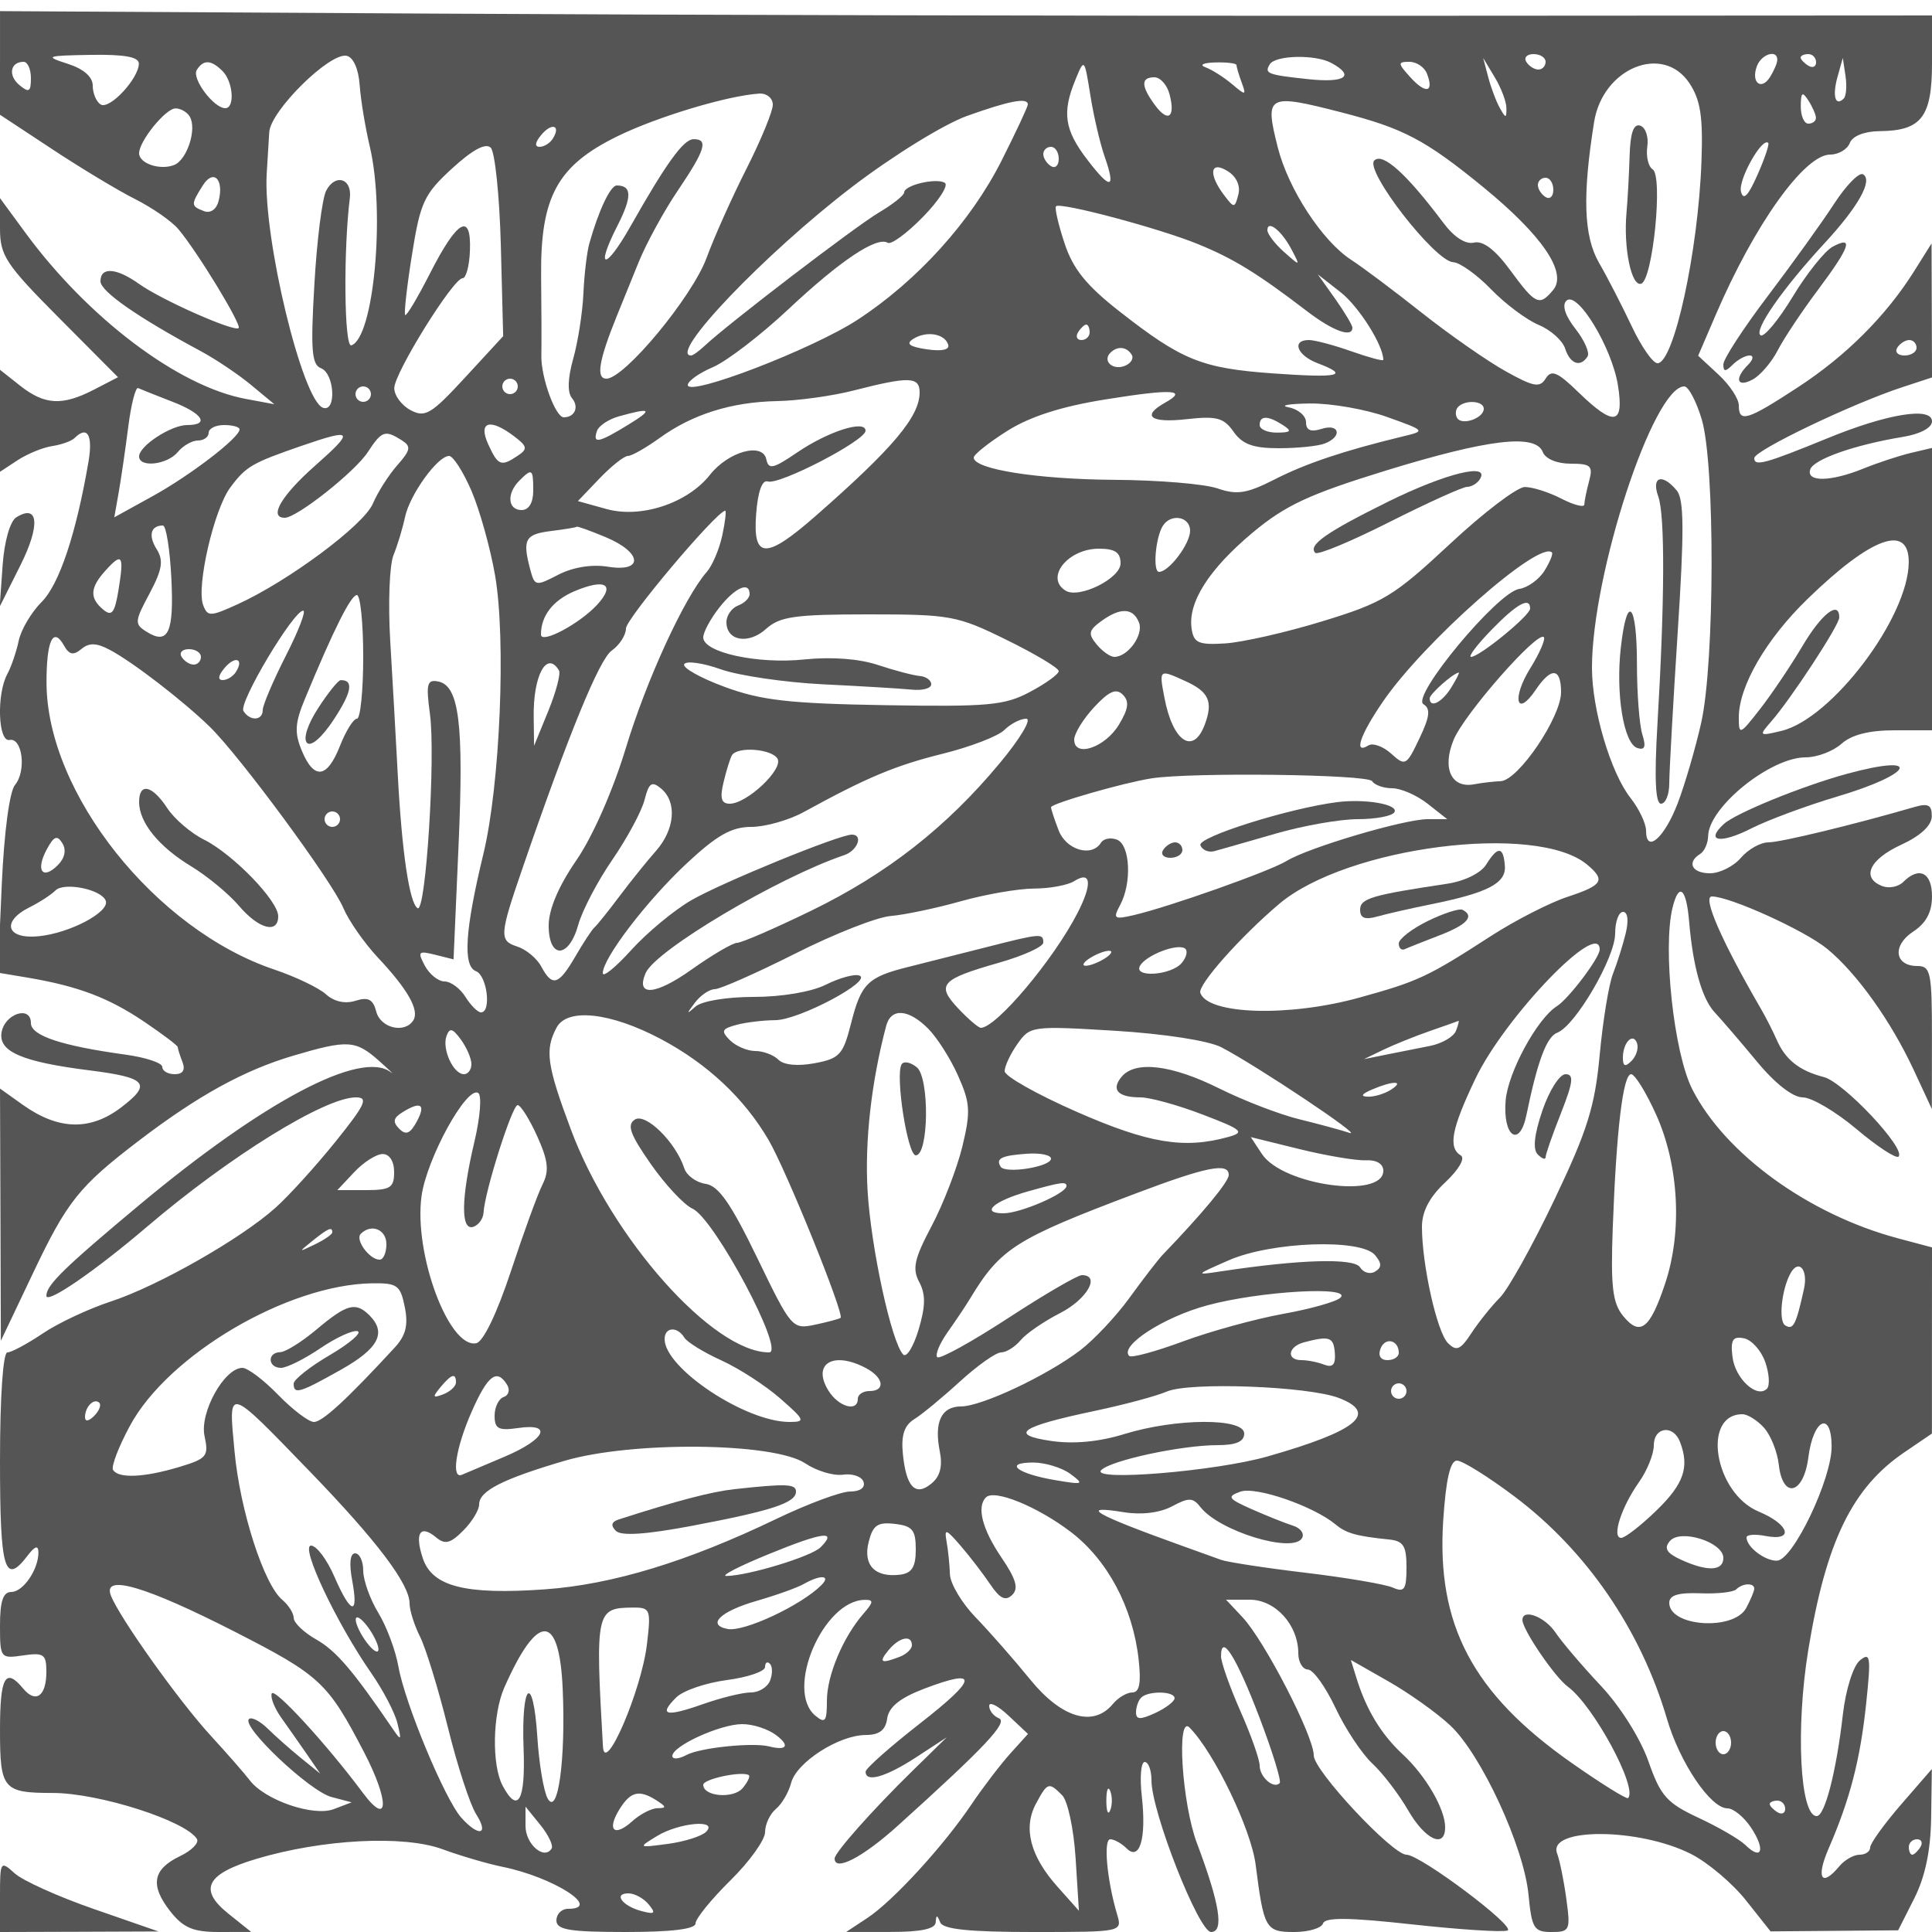 <svg xmlns="http://www.w3.org/2000/svg" version="1.0" width="250" height="250" viewBox="0 0 250 250" preserveAspectRatio="xMidYMid meet">
<g transform="translate(0,250) scale(0.01,-0.01)" fill="#555555" stroke="none">
<path d="M0 24186 l0 -671 675 -445 c371 -245 855 -537 1075 -647 220 -111 471 -285 557 -387 244 -288 823 -1239 781 -1281 -55 -54 -997 363 -1287 570 -296 211 -501 225 -501 35 0 -130 482 -466 1300 -905 193 -104 485 -300 650 -437 l300 -249 -374 70 c-868 162 -2039 1046 -2851 2154 l-325 443 0 -391 c0 -353 73 -464 763 -1158 l764 -768 -309 -160 c-410 -212 -638 -201 -955 48 l-263 208 0 -660 0 -660 228 150 c126 82 327 165 448 183 120 18 250 65 288 103 167 166 240 41 181 -306 -161 -936 -378 -1585 -605 -1813 -134 -134 -268 -360 -298 -503 -30 -142 -96 -337 -148 -433 -140 -258 -119 -881 29 -851 167 34 221 -402 71 -582 -71 -86 -141 -614 -171 -1287 l-50 -1142 388 -65 c649 -110 1043 -259 1502 -568 240 -162 437 -311 437 -330 0 -19 27 -106 61 -193 40 -104 5 -158 -100 -158 -89 0 -161 42 -161 94 0 52 -214 123 -475 159 -830 114 -1225 246 -1225 408 0 236 -345 120 -381 -127 -35 -244 273 -375 1136 -484 746 -94 815 -173 414 -479 -401 -306 -813 -295 -1273 32 l-296 211 6 -1632 5 -1632 404 850 c453 956 604 1146 1385 1742 762 581 1356 908 1993 1097 707 209 808 203 1109 -64 139 -124 209 -191 155 -150 -381 294 -1640 -371 -3255 -1718 -968 -808 -1202 -1036 -1202 -1174 0 -113 625 315 1306 896 1064 907 2298 1671 2699 1671 166 0 124 -91 -265 -575 -255 -316 -604 -701 -777 -855 -449 -402 -1526 -1015 -2134 -1213 -286 -94 -682 -280 -879 -414 -198 -133 -402 -243 -454 -243 -57 0 -96 -577 -96 -1400 0 -1424 59 -1623 361 -1225 89 117 134 132 136 43 5 -221 -196 -518 -351 -518 -106 0 -146 -119 -146 -433 0 -424 6 -431 300 -388 267 39 300 15 300 -212 0 -315 -137 -414 -301 -216 -230 277 -299 151 -299 -540 0 -764 39 -811 683 -812 597 0 1719 -359 1865 -595 31 -50 -68 -151 -220 -223 -353 -170 -389 -376 -125 -713 169 -214 295 -268 629 -268 l418 1 -292 234 c-395 315 -292 517 362 712 851 254 1902 309 2403 125 235 -86 584 -189 777 -228 661 -134 1302 -544 850 -544 -82 0 -150 -67 -150 -150 0 -122 167 -150 900 -150 593 0 900 38 900 111 0 61 203 311 450 555 248 244 450 526 450 626 0 101 63 236 140 300 77 64 166 216 197 337 69 266 616 618 963 620 179 1 259 62 280 214 22 149 166 266 476 384 716 273 701 138 -51 -448 -387 -302 -704 -583 -704 -624 -2 -145 257 -72 651 184 l398 260 -450 -441 c-512 -501 -1000 -1052 -1000 -1127 0 -174 364 15 817 424 1132 1021 1433 1341 1308 1391 -69 28 -125 100 -125 160 0 60 113 3 251 -127 l251 -236 -231 -256 c-127 -142 -353 -437 -501 -657 -364 -540 -1014 -1249 -1347 -1469 l-273 -180 575 0 c390 -1 578 39 583 124 6 100 18 100 58 0 36 -90 375 -125 1204 -125 1149 0 1153 1 1086 225 -132 445 -181 975 -89 975 51 0 146 -53 210 -117 171 -171 259 128 198 672 -28 245 -11 445 37 445 49 0 88 -108 88 -240 0 -405 612 -1960 771 -1960 171 0 113 363 -183 1150 -194 515 -267 1670 -95 1495 320 -325 797 -1316 855 -1775 106 -830 129 -870 500 -870 185 0 352 50 372 111 27 81 339 77 1148 -12 611 -67 1168 -104 1238 -80 125 41 -1127 981 -1306 981 -183 0 -1200 1088 -1200 1284 0 251 -636 1485 -923 1790 l-212 226 306 0 c333 0 629 -327 629 -696 0 -112 56 -206 125 -208 69 -2 228 -225 355 -494 126 -269 341 -594 477 -721 137 -127 345 -400 464 -606 220 -382 479 -501 479 -220 0 236 -250 667 -550 945 -278 258 -471 577 -597 985 l-73 235 485 -276 c267 -152 627 -408 800 -570 401 -374 954 -1569 1014 -2193 42 -435 71 -481 297 -481 238 0 248 22 192 430 -32 236 -86 500 -119 586 -130 340 1065 334 1736 -8 216 -110 535 -380 709 -600 l317 -400 825 7 826 7 209 414 c141 280 212 618 218 1044 l9 629 -399 -460 c-220 -254 -399 -503 -399 -555 0 -52 -62 -94 -138 -94 -76 0 -194 -68 -262 -150 -229 -276 -304 -154 -140 225 278 640 410 1148 487 1871 65 619 57 681 -81 568 -86 -72 -182 -377 -219 -696 -85 -742 -233 -1318 -339 -1318 -217 0 -274 1138 -109 2150 230 1402 567 2096 1240 2555 l360 245 0 1204 1 1205 -443 118 c-1152 308 -2232 1090 -2658 1926 -240 469 -387 1832 -255 2358 82 327 177 245 213 -184 49 -584 166 -1000 331 -1177 89 -95 335 -381 546 -636 233 -283 465 -464 593 -464 116 0 429 -185 697 -411 268 -226 513 -386 543 -355 101 100 -711 964 -967 1029 -317 82 -497 224 -610 483 -49 112 -142 294 -206 404 -508 876 -758 1450 -633 1450 233 0 1200 -439 1490 -676 382 -312 825 -932 1120 -1564 l237 -510 1 925 c1 841 -16 925 -188 925 -296 0 -329 265 -55 445 168 110 244 252 244 457 0 309 -167 391 -373 185 -63 -63 -184 -86 -270 -53 -276 106 -169 344 240 533 254 116 399 251 400 370 2 146 -45 172 -222 121 -777 -226 -1734 -458 -1892 -458 -102 0 -262 -90 -356 -200 -94 -110 -274 -200 -399 -200 -234 0 -306 140 -128 250 55 34 101 138 103 231 7 374 805 1019 1261 1019 148 0 357 79 464 175 128 116 357 175 682 175 l490 0 0 1827 0 1827 -275 -65 c-151 -36 -427 -127 -612 -202 -423 -172 -743 -177 -689 -12 43 132 574 319 1201 422 224 37 375 118 375 201 0 192 -578 99 -1350 -218 -812 -332 -950 -369 -950 -258 0 99 1274 709 1925 921 l375 123 -3 867 -3 867 -222 -354 c-364 -581 -886 -1103 -1513 -1511 -652 -426 -759 -458 -759 -230 0 85 -118 264 -263 398 l-263 244 226 526 c503 1172 1149 2077 1483 2077 108 0 222 68 253 150 35 90 189 151 386 153 542 5 678 183 678 883 l0 614 -6875 -4 c-3781 -3 -9406 10 -12500 28 l-5625 32 0 -670z m1797 -11 c-6 -197 -380 -597 -494 -527 -57 35 -103 145 -103 243 0 115 -118 218 -325 284 -302 97 -281 105 300 115 440 7 624 -27 622 -115z m2857 -275 c14 -192 73 -552 132 -800 201 -857 50 -2475 -240 -2569 -92 -30 -104 1222 -19 1908 31 253 -190 320 -307 92 -51 -100 -120 -644 -152 -1211 -50 -849 -35 -1039 86 -1085 175 -68 202 -570 27 -512 -269 90 -778 2202 -730 3027 10 165 25 408 33 540 18 278 781 1032 1001 988 86 -17 154 -168 169 -378z m12570 287 c317 -170 185 -263 -299 -211 -524 56 -568 73 -494 192 72 118 585 130 793 19z m2776 13 c0 -55 -42 -100 -94 -100 -52 0 -122 45 -156 100 -34 55 8 100 94 100 86 0 156 -45 156 -100z m2998 25 c0 -41 -43 -141 -94 -222 -115 -182 -250 -68 -169 143 59 156 266 218 263 79z m502 -31 c0 -58 -45 -78 -100 -44 -55 34 -100 82 -100 106 0 24 45 44 100 44 55 0 100 -48 100 -106z m-23100 -206 c0 -177 -25 -192 -149 -89 -150 125 -118 301 55 301 52 0 94 -96 94 -212z m2480 92 c137 -137 162 -480 35 -480 -149 0 -437 384 -369 494 86 138 186 134 334 -14z m11413 -1103 c150 -430 80 -441 -229 -36 -290 380 -323 604 -148 1027 115 281 116 280 193 -200 42 -266 125 -622 184 -791z m1707 1181 c0 -23 30 -124 67 -225 62 -171 54 -172 -125 -21 -106 89 -260 187 -342 217 -85 31 -31 59 125 63 151 4 275 -11 275 -34z m2465 -112 c94 -243 -15 -266 -214 -47 -166 183 -167 201 -13 201 92 0 195 -69 227 -154z m1028 -446 c1 -133 -9 -133 -84 0 -47 83 -115 263 -151 400 l-66 250 150 -250 c83 -137 151 -317 151 -400z m2367 325 c144 -216 178 -433 157 -1010 -41 -1164 -357 -2615 -569 -2615 -60 0 -209 214 -332 475 -123 261 -314 633 -425 825 -198 343 -216 871 -63 1823 113 698 890 1015 1232 502z m1998 -200 c-109 -109 -150 33 -81 279 l69 246 35 -234 c19 -128 9 -259 -23 -291z m-8724 54 c79 -301 -20 -370 -192 -135 -179 245 -180 356 -4 356 76 0 165 -99 196 -221z m-5134 -134 c0 -86 -153 -457 -339 -825 -187 -369 -420 -889 -518 -1157 -186 -505 -1063 -1563 -1296 -1563 -137 0 -99 232 130 800 56 138 183 453 284 700 100 248 330 669 511 936 355 526 397 664 203 663 -130 0 -353 -309 -819 -1132 -324 -572 -460 -563 -167 11 191 375 189 522 -8 522 -82 0 -234 -321 -355 -750 -31 -110 -66 -402 -77 -650 -11 -247 -71 -627 -132 -843 -71 -254 -77 -435 -15 -510 94 -113 36 -247 -107 -247 -108 0 -296 518 -290 800 3 138 2 599 -3 1025 -10 1030 209 1431 990 1813 518 253 1424 525 1833 551 96 6 175 -59 175 -144z m13498 -170 c1 -41 -43 -75 -98 -75 -55 0 -99 101 -98 225 1 182 20 196 98 75 53 -82 98 -184 98 -225z m-10198 173 c0 -29 -153 -356 -339 -725 -398 -790 -1091 -1556 -1863 -2060 -583 -381 -2198 -1002 -2198 -845 0 51 146 155 325 231 179 77 618 413 975 748 672 631 1147 948 1287 861 44 -27 249 123 456 335 206 211 334 410 283 441 -110 68 -526 -30 -526 -124 0 -37 -146 -153 -325 -259 -304 -179 -1964 -1449 -2257 -1726 -73 -69 -152 -125 -175 -125 -305 0 950 1315 2082 2181 529 404 1185 809 1486 918 549 197 789 243 789 149z m4054 -101 c809 -208 1088 -355 1841 -970 763 -625 1089 -1105 903 -1329 -178 -214 -228 -191 -554 253 -195 267 -353 387 -469 360 -110 -27 -260 70 -400 258 -474 632 -784 912 -892 804 -129 -129 786 -1306 1022 -1316 86 -4 306 -161 489 -350 183 -189 460 -396 616 -461 156 -65 310 -203 343 -307 64 -200 199 -247 290 -101 30 49 -41 209 -157 357 -133 169 -176 305 -118 363 139 139 589 -600 668 -1094 82 -515 -49 -538 -511 -90 -272 264 -350 297 -424 178 -76 -123 -156 -108 -520 95 -237 132 -723 471 -1081 754 -357 283 -769 592 -915 686 -375 244 -813 914 -950 1453 -173 683 -139 703 819 457z m-14900 -53 c98 -159 -32 -564 -203 -630 -183 -70 -451 21 -451 153 0 156 340 576 469 580 66 2 149 -45 185 -103z m4700 -287 c-36 -59 -114 -107 -172 -107 -66 0 -59 57 20 152 137 166 260 129 152 -45z m-673 -1387 l30 -1170 -493 -535 c-439 -476 -517 -523 -706 -422 -117 63 -211 191 -210 286 3 198 763 1421 884 1421 45 0 88 161 95 357 19 502 -164 399 -516 -293 -160 -314 -305 -558 -322 -540 -17 17 22 368 88 780 108 680 156 783 519 1116 264 242 434 334 500 269 55 -54 114 -625 131 -1269z m16260 916 c-121 -274 -183 -336 -213 -214 -37 152 273 705 353 629 17 -16 -46 -203 -140 -415z m-9041 208 c0 -86 -45 -128 -100 -94 -55 34 -100 104 -100 156 0 52 45 94 100 94 55 0 100 -70 100 -156z m2324 -462 c-46 -178 -55 -178 -183 -9 -209 275 -183 455 46 312 113 -71 167 -190 137 -303z m-13196 -86 c-28 -106 -106 -160 -188 -128 -171 65 -172 84 -18 329 139 224 281 85 206 -201z m17272 148 c0 -86 -45 -128 -100 -94 -55 34 -100 104 -100 156 0 52 45 94 100 94 55 0 100 -70 100 -156z m-4600 -702 c460 -187 775 -381 1410 -867 337 -258 590 -351 590 -215 0 32 -101 201 -224 375 l-224 315 296 -232 c235 -184 552 -686 552 -875 0 -19 -186 31 -413 111 -226 80 -474 146 -550 146 -228 0 -154 -199 113 -300 423 -161 283 -193 -575 -132 -925 66 -1180 169 -1991 804 -429 336 -600 549 -710 883 -80 242 -129 457 -109 476 55 56 1333 -284 1835 -489z m1214 -73 c114 -217 114 -218 -99 -29 -118 105 -215 232 -215 281 0 141 187 -8 314 -252z m-2614 -1069 c0 -55 -48 -100 -106 -100 -58 0 -78 45 -44 100 34 55 82 100 106 100 24 0 44 -45 44 -100z m-1831 -158 c23 -68 -79 -91 -276 -62 -224 33 -275 71 -178 133 169 109 407 72 454 -71z m12531 -42 c0 -55 -70 -100 -156 -100 -86 0 -128 45 -94 100 34 55 104 100 156 100 52 0 94 -45 94 -100z m-10156 -90 c30 -49 -11 -114 -91 -145 -157 -60 -290 65 -184 171 91 90 210 79 275 -26z m-7944 -410 c0 -55 -45 -100 -100 -100 -55 0 -100 45 -100 100 0 55 45 100 100 100 55 0 100 -45 100 -100z m5200 -78 c0 -312 -342 -719 -1344 -1597 -649 -569 -818 -563 -771 30 22 286 78 440 150 415 147 -50 1265 529 1265 656 0 147 -483 -7 -888 -283 -308 -210 -367 -223 -396 -86 -47 223 -491 101 -729 -201 -289 -367 -891 -567 -1338 -443 l-371 103 279 292 c154 161 320 292 368 292 49 0 232 104 407 230 428 310 932 468 1525 480 271 5 718 67 993 138 714 183 850 179 850 -26z m-9675 -118 c397 -152 495 -304 197 -304 -208 0 -622 -270 -622 -406 0 -149 363 -109 500 56 68 83 186 150 262 150 76 0 138 45 138 100 0 55 90 100 200 100 110 0 200 -25 200 -56 0 -107 -635 -594 -1128 -866 l-493 -272 57 322 c31 177 87 560 124 851 37 291 95 516 128 499 34 -16 231 -94 437 -174z m2575 96 c0 -55 -45 -100 -100 -100 -55 0 -100 45 -100 100 0 55 45 100 100 100 55 0 100 -45 100 -100z m10274 -112 c-308 -173 -186 -265 282 -212 386 43 479 19 606 -162 114 -163 253 -214 585 -214 240 0 508 27 595 61 232 89 193 264 -42 189 -139 -44 -200 -18 -200 86 0 83 -101 170 -225 193 -124 24 0 46 275 50 275 3 725 -76 1000 -175 500 -179 500 -180 200 -252 -759 -184 -1252 -349 -1655 -555 -362 -184 -488 -204 -741 -117 -167 58 -770 108 -1339 111 -992 7 -1815 137 -1815 288 0 39 195 194 434 345 295 186 702 317 1275 408 863 139 1071 126 765 -44z m6946 -213 c174 -574 169 -3144 -6 -3925 -74 -330 -211 -799 -304 -1043 -173 -452 -410 -658 -410 -356 0 92 -90 282 -200 422 -258 327 -500 1145 -500 1686 0 1218 795 3641 1195 3641 53 0 155 -191 225 -425z m-2820 136 c0 -123 -282 -221 -344 -121 -28 45 -22 111 13 146 96 95 331 77 331 -25z m-11077 -211 c-380 -232 -455 -246 -399 -78 22 67 150 153 283 190 425 119 452 93 116 -112z m8477 0 c121 -78 107 -97 -75 -98 -124 -1 -225 43 -225 98 0 125 106 125 300 0z m-9944 -148 c168 -128 174 -162 44 -249 -217 -145 -255 -130 -382 147 -135 296 22 343 338 102z m-2582 -381 c-436 -386 -601 -671 -389 -671 156 0 906 593 1073 848 182 278 223 292 439 156 126 -80 118 -127 -56 -324 -111 -126 -254 -350 -316 -497 -118 -278 -1094 -1004 -1754 -1304 -350 -159 -385 -160 -442 -9 -91 237 140 1239 351 1522 202 272 280 317 920 538 673 232 694 201 174 -259z m15890 179 c33 -87 183 -150 358 -150 264 0 294 -28 241 -225 -33 -124 -61 -260 -62 -303 0 -42 -134 -8 -296 75 -162 84 -376 152 -475 151 -99 -1 -536 -333 -970 -739 -727 -677 -861 -758 -1650 -999 -473 -145 -1040 -273 -1260 -286 -344 -21 -404 7 -431 194 -48 338 224 766 789 1239 425 355 730 497 1729 805 1325 407 1934 479 2027 238z m-13863 -502 c107 -249 244 -741 305 -1092 144 -828 65 -2713 -151 -3606 -239 -988 -268 -1451 -96 -1517 144 -56 203 -533 65 -533 -42 0 -132 90 -201 200 -68 110 -190 200 -270 200 -80 0 -195 91 -255 203 -98 183 -85 197 131 143 l240 -60 65 1482 c69 1567 7 2062 -265 2114 -143 28 -158 -32 -106 -417 76 -552 -53 -2583 -159 -2517 -107 65 -205 735 -258 1750 -25 469 -68 1242 -97 1719 -28 478 -9 973 43 1100 52 128 119 349 149 492 61 290 422 791 570 791 53 0 183 -204 290 -452z m799 2 c0 -156 -57 -250 -150 -250 -180 0 -197 213 -30 380 166 166 180 155 180 -130z m2447 -575 c-38 -179 -128 -392 -201 -475 -291 -332 -782 -1402 -1048 -2281 -166 -547 -429 -1145 -640 -1451 -230 -334 -358 -635 -358 -844 0 -437 261 -430 383 10 51 184 250 564 442 843 192 280 380 628 416 775 56 219 93 244 213 145 209 -174 180 -528 -65 -807 -117 -132 -330 -397 -475 -590 -144 -193 -289 -372 -321 -400 -32 -27 -143 -196 -247 -375 -218 -375 -299 -399 -442 -132 -57 107 -198 223 -314 260 -231 74 -226 148 66 997 599 1742 998 2717 1159 2831 102 72 185 201 185 287 0 125 1152 1493 1283 1524 18 4 2 -138 -36 -317z m6053 58 c0 -170 -273 -533 -402 -533 -83 0 -47 440 48 594 104 167 354 123 354 -61z m-13183 -608 c36 -711 -39 -875 -320 -700 -159 99 -156 133 38 495 165 311 184 427 92 574 -111 177 -77 306 81 306 41 0 90 -304 109 -675z m5621 524 c475 -199 494 -458 27 -382 -206 33 -450 -6 -639 -103 -293 -152 -307 -150 -364 64 -104 391 -69 458 263 500 179 22 331 47 338 56 7 9 176 -52 375 -135z m16861 -324 c-3 -712 -996 -2028 -1649 -2183 -288 -69 -293 -64 -134 118 260 297 884 1250 884 1350 0 227 -229 49 -477 -371 -150 -253 -397 -620 -548 -814 -262 -336 -275 -341 -275 -108 0 403 354 1014 891 1534 825 801 1310 976 1308 474z m-10199 -15 c0 -195 -536 -461 -711 -353 -271 167 28 543 431 543 209 0 280 -49 280 -190z m5485 -96 c-70 -113 -218 -219 -327 -235 -280 -41 -1401 -1391 -1239 -1491 95 -59 83 -161 -52 -444 -168 -353 -183 -361 -365 -196 -104 94 -237 142 -296 106 -193 -120 -110 130 188 566 531 776 2023 2093 2188 1931 17 -17 -26 -124 -97 -237z m-18451 -245 c-49 -300 -87 -350 -197 -258 -181 150 -173 284 29 507 215 238 241 200 168 -249z m6198 -189 c-225 -248 -732 -519 -732 -391 0 244 156 444 439 563 393 165 527 86 293 -172z m1968 131 c0 -49 -67 -116 -150 -147 -82 -32 -150 -128 -150 -214 0 -245 286 -293 514 -87 177 159 373 187 1324 187 1062 0 1149 -16 1789 -331 370 -182 673 -363 673 -403 0 -39 -166 -160 -370 -268 -328 -176 -537 -195 -1875 -173 -1243 21 -1605 62 -2079 237 -315 116 -550 249 -522 294 28 46 241 16 474 -67 232 -82 827 -169 1322 -194 495 -24 1013 -55 1150 -69 138 -14 250 17 250 69 0 53 -67 101 -150 108 -82 7 -325 71 -539 142 -242 81 -602 108 -950 72 -606 -64 -1311 90 -1311 285 0 67 93 240 207 385 206 262 393 344 393 174z m-5000 -811 c0 -440 -37 -800 -81 -800 -45 0 -143 -157 -219 -350 -167 -425 -336 -446 -495 -63 -97 234 -89 359 43 675 372 898 593 1338 670 1338 45 0 82 -360 82 -800z m15100 625 c0 -89 -656 -625 -764 -625 -42 0 77 158 264 350 327 337 500 433 500 275z m-16102 -612 c-164 -323 -298 -638 -298 -700 0 -140 -166 -148 -250 -13 -65 105 645 1294 773 1298 41 1 -60 -262 -225 -585z m11041 430 c61 -159 -144 -443 -320 -443 -52 0 -155 72 -228 161 -113 136 -105 182 57 300 249 182 416 176 491 -18z m-13687 -342 c100 84 195 82 367 -9 293 -154 951 -660 1299 -1000 390 -382 1577 -1992 1725 -2342 70 -165 271 -453 447 -641 389 -414 539 -681 459 -811 -109 -176 -424 -103 -480 111 -42 161 -104 193 -269 141 -134 -43 -277 -11 -382 84 -92 83 -393 227 -668 320 -1539 517 -2941 2280 -2948 3704 -2 551 85 740 226 489 67 -120 121 -131 224 -46z m18748 -251 c-242 -391 -175 -644 73 -275 200 297 327 285 327 -32 0 -324 -553 -1140 -780 -1151 -93 -4 -247 -22 -341 -40 -298 -58 -421 204 -270 573 135 332 1085 1414 1168 1331 25 -25 -54 -208 -177 -406z m-17200 150 c0 -55 -42 -100 -94 -100 -52 0 -122 45 -156 100 -34 55 8 100 94 100 86 0 156 -45 156 -100z m454 -193 c-36 -59 -114 -107 -172 -107 -66 0 -59 57 20 152 137 166 260 129 152 -45z m4179 18 c25 -41 -37 -277 -138 -525 l-184 -450 -5 367 c-9 541 169 871 327 608z m8107 -139 c303 -137 360 -266 250 -561 -149 -401 -415 -224 -523 350 -70 367 -69 367 273 211z m3437 -86 c-120 -192 -277 -269 -277 -136 0 55 303 324 376 333 14 2 -31 -87 -99 -197z m-4298 -477 c-179 -297 -579 -431 -579 -195 0 79 116 268 257 420 194 209 286 249 372 163 87 -87 74 -182 -50 -388z m-1544 -500 c-688 -828 -1460 -1432 -2439 -1908 -469 -228 -900 -415 -957 -415 -57 0 -324 -157 -593 -348 -466 -331 -723 -350 -592 -44 127 295 1711 1236 2571 1527 172 58 249 265 98 265 -166 0 -1694 -625 -2081 -851 -225 -131 -574 -421 -775 -644 -202 -223 -367 -357 -367 -298 0 193 566 934 1083 1418 393 367 583 475 838 475 181 0 487 87 679 192 819 449 1186 603 1800 755 358 89 716 227 796 307 81 80 208 146 283 146 76 0 -77 -257 -344 -577z m-2875 61 c83 -134 -394 -584 -617 -584 -109 0 -130 70 -81 275 36 151 85 309 108 350 66 118 511 87 590 -41z m7695 -292 c31 -50 148 -92 260 -92 112 0 318 -90 458 -200 l254 -200 -253 0 c-303 0 -1542 -367 -1824 -540 -216 -133 -1524 -596 -1980 -702 -255 -59 -271 -47 -175 132 154 288 129 779 -42 845 -81 31 -173 13 -206 -39 -119 -193 -452 -96 -549 161 -54 141 -98 274 -98 297 0 48 940 318 1300 374 524 81 2800 52 2855 -36z m-13355 -492 c0 -55 -45 -100 -100 -100 -55 0 -100 45 -100 100 0 55 45 100 100 100 55 0 100 -45 100 -100z m-3651 -594 c-198 -198 -291 -72 -146 199 94 176 136 193 204 84 54 -88 32 -192 -58 -283z m19787 7 c244 -204 206 -267 -255 -419 -230 -76 -675 -304 -988 -506 -818 -529 -939 -586 -1703 -797 -911 -253 -1963 -221 -2058 62 -34 102 517 724 1020 1150 875 741 3330 1055 3984 510z m-6595 -631 c-311 -604 -1050 -1481 -1249 -1482 -31 0 -163 113 -293 251 -288 307 -226 376 526 591 316 90 575 207 575 261 0 123 -28 121 -750 -63 -330 -84 -778 -197 -996 -252 -527 -131 -612 -215 -743 -737 -101 -398 -147 -449 -469 -509 -219 -41 -400 -24 -469 45 -62 62 -197 113 -300 113 -103 0 -250 63 -327 139 -119 119 -107 148 83 199 121 33 348 60 503 61 308 1 1274 516 1086 578 -64 22 -258 -32 -432 -119 -185 -93 -572 -158 -931 -158 -351 0 -675 -54 -755 -125 -119 -106 -121 -99 -8 50 73 96 189 175 257 175 69 0 537 207 1040 460 502 254 1059 473 1237 487 178 15 585 100 904 190 319 90 746 164 950 165 203 0 438 44 520 96 220 140 238 -35 41 -416z m-12572 160 c49 -145 -469 -418 -869 -457 -416 -42 -488 190 -117 375 129 64 279 162 334 217 114 114 603 13 652 -135z m19668 -417 c-36 -151 -111 -387 -165 -525 -54 -137 -131 -610 -172 -1050 -62 -669 -158 -976 -586 -1874 -281 -590 -599 -1161 -706 -1268 -107 -107 -272 -313 -367 -457 -143 -219 -194 -241 -305 -130 -141 141 -336 1012 -336 1503 0 200 98 387 303 578 174 164 259 310 200 346 -167 103 -121 345 188 992 381 799 1609 2076 1609 1673 0 -106 -401 -637 -555 -734 -254 -160 -632 -855 -662 -1220 -39 -464 179 -620 268 -191 145 704 262 1016 400 1069 234 89 749 972 749 1283 0 154 46 280 102 280 61 0 75 -111 35 -275z m-5744 -384 c-137 -165 -639 -197 -539 -34 84 135 470 285 576 222 44 -26 27 -110 -37 -188z m-993 59 c-82 -53 -195 -97 -250 -97 -55 0 -32 44 50 97 82 53 195 97 250 97 55 0 32 -44 -50 -97z m-5747 -1046 c600 -319 1075 -764 1391 -1303 231 -394 985 -2258 933 -2304 -15 -13 -163 -53 -328 -88 -297 -63 -308 -50 -750 863 -343 708 -501 935 -669 959 -121 18 -245 108 -275 200 -109 337 -499 722 -640 632 -106 -69 -62 -191 206 -575 187 -268 431 -529 540 -578 283 -128 1206 -1860 991 -1860 -726 0 -2039 1476 -2564 2882 -313 836 -340 1033 -186 1321 138 259 699 197 1351 -149z m3456 137 c115 -115 290 -389 388 -610 158 -353 165 -464 56 -916 -69 -283 -248 -747 -398 -1030 -224 -423 -253 -552 -160 -725 84 -158 82 -312 -8 -614 -66 -221 -156 -367 -199 -324 -151 151 -419 1384 -462 2126 -37 638 50 1408 241 2127 62 235 287 221 542 -34z m6831 -30 c-29 -76 -180 -164 -335 -195 -155 -31 -411 -82 -568 -113 l-287 -58 250 121 c138 66 408 175 600 242 193 66 360 126 372 132 12 5 -2 -52 -32 -129z m-12740 -430 c0 -72 -43 -131 -96 -131 -138 0 -286 324 -227 492 41 113 78 104 187 -44 75 -103 136 -245 136 -317z m9703 218 c455 -236 1865 -1177 1659 -1108 -103 34 -396 114 -650 176 -254 62 -719 241 -1034 398 -619 308 -1088 364 -1265 151 -139 -167 -48 -266 245 -266 123 0 485 -100 803 -222 516 -197 553 -229 334 -290 -571 -159 -1032 -83 -1958 323 -515 226 -937 463 -937 528 0 64 74 223 166 353 162 231 187 235 1259 170 639 -39 1212 -128 1378 -213z m5308 -178 c-81 -81 -111 -70 -111 42 0 199 134 334 184 185 21 -64 -12 -166 -73 -227z m320 -696 c294 -653 340 -1509 117 -2180 -197 -594 -326 -694 -547 -421 -135 167 -160 381 -132 1141 47 1269 133 1985 238 1985 48 0 194 -236 324 -525z m-3431 325 c-82 -53 -217 -94 -300 -91 -99 3 -82 34 50 91 275 118 433 118 250 0z m-11861 -673 c-174 -738 -179 -1157 -14 -1102 69 23 128 106 132 184 14 268 370 1391 441 1391 39 0 153 -181 253 -402 143 -318 158 -448 69 -625 -62 -123 -246 -628 -409 -1123 -180 -543 -357 -912 -448 -931 -352 -73 -809 1152 -709 1900 66 487 584 1431 734 1338 48 -29 26 -313 -49 -630z m-745 262 c-85 -158 -141 -182 -227 -96 -87 87 -79 139 34 210 242 153 314 111 193 -114z m12281 -503 c136 7 225 -46 225 -135 0 -370 -1304 -190 -1571 217 l-144 218 633 -156 c347 -85 733 -150 857 -144z m-12575 -153 c0 -202 -49 -233 -367 -233 l-368 0 219 233 c121 129 286 234 368 234 88 0 148 -94 148 -234z m8500 174 c0 -105 -593 -200 -652 -104 -66 107 11 145 344 168 169 12 308 -17 308 -64z m2300 -211 c0 -87 -333 -490 -857 -1035 -58 -61 -249 -308 -424 -550 -174 -241 -464 -549 -643 -685 -433 -329 -1273 -724 -1540 -725 -256 -1 -351 -202 -275 -583 38 -189 4 -323 -107 -414 -208 -173 -328 -49 -371 383 -24 243 18 369 149 450 100 62 366 282 591 488 226 206 465 375 531 375 67 0 180 71 252 157 72 87 302 245 512 352 348 178 527 491 281 491 -55 0 -487 -251 -958 -559 -471 -307 -882 -533 -913 -503 -30 31 30 176 133 322 104 147 234 341 289 432 396 655 584 775 2150 1366 915 346 1200 402 1200 238z m-2100 -143 c0 -95 -596 -353 -815 -353 -304 0 -128 158 315 283 426 120 500 131 500 70z m-9500 -599 c0 -26 -101 -96 -225 -156 -216 -105 -217 -103 -31 46 204 164 256 186 256 110z m700 -154 c0 -110 -39 -200 -88 -200 -131 0 -320 258 -244 334 136 137 332 58 332 -134z m12793 -141 c88 -107 89 -159 1 -213 -64 -39 -152 -14 -195 55 -76 123 -777 103 -1799 -52 -340 -52 -337 -48 100 143 553 242 1713 283 1893 67z m5551 -434 c-103 -469 -139 -540 -244 -475 -89 55 -46 468 70 675 105 188 228 47 174 -200z m-18106 -239 c47 -234 13 -368 -132 -525 -620 -672 -934 -961 -1044 -961 -67 0 -275 158 -462 350 -187 193 -395 350 -463 350 -235 0 -557 -581 -490 -884 56 -259 30 -291 -329 -399 -453 -136 -785 -151 -855 -38 -27 43 72 301 219 573 497 919 2038 1825 3131 1842 328 5 368 -24 425 -308z m12107 122 c-52 -51 -387 -146 -745 -210 -357 -65 -939 -225 -1293 -356 -354 -131 -667 -216 -695 -188 -130 130 443 502 1010 655 681 185 1882 253 1723 99z m-8490 -516 c37 -60 253 -193 481 -296 228 -104 570 -325 760 -492 321 -281 330 -304 119 -304 -568 0 -1615 695 -1615 1072 0 156 163 169 255 20z m8418 -201 c11 -149 -28 -191 -137 -150 -84 33 -216 59 -294 59 -202 0 -176 176 33 231 331 87 382 68 398 -140z m827 3 c0 -52 -66 -94 -147 -94 -89 0 -124 59 -89 149 59 154 236 113 236 -55z m4742 -118 c52 -150 62 -305 22 -346 -130 -130 -413 132 -446 414 -26 218 3 267 147 239 100 -19 224 -157 277 -307z m-11635 -80 c229 -122 255 -296 43 -296 -82 0 -150 -45 -150 -100 0 -175 -247 -107 -379 104 -219 350 62 519 486 292z m-5307 -185 c0 -49 -74 -118 -164 -153 -137 -52 -144 -38 -38 90 144 173 202 191 202 63z m662 -30 c40 -66 20 -137 -44 -158 -65 -22 -118 -131 -118 -243 0 -168 51 -195 300 -159 459 68 361 -145 -172 -371 -259 -110 -507 -215 -550 -233 -144 -62 -80 353 127 820 208 470 324 558 457 344z m10761 -170 c518 -198 241 -426 -920 -757 -674 -193 -2299 -326 -2153 -177 124 126 1040 323 1505 323 240 0 345 46 345 150 0 204 -880 200 -1550 -6 -325 -101 -656 -132 -946 -90 -556 81 -405 185 561 389 377 79 798 192 935 251 295 126 1825 69 2223 -83z m877 89 c0 -55 -45 -100 -100 -100 -55 0 -100 45 -100 100 0 55 45 100 100 100 55 0 100 -45 100 -100z m-16982 -322 c-71 -71 -118 -77 -118 -15 0 134 118 252 185 185 28 -28 -2 -105 -67 -170z m2796 -724 c865 -895 1286 -1452 1286 -1704 0 -88 61 -281 136 -430 74 -148 236 -675 359 -1170 122 -495 287 -1001 366 -1125 170 -267 38 -300 -190 -48 -212 235 -729 1474 -815 1955 -37 211 -155 526 -262 700 -106 175 -193 419 -194 543 0 124 -47 225 -105 225 -65 0 -79 -131 -38 -350 87 -466 -17 -443 -231 50 -95 220 -231 400 -301 400 -145 0 327 -999 779 -1650 153 -220 306 -512 339 -650 55 -227 49 -233 -66 -64 -514 753 -727 1002 -983 1148 -161 91 -293 217 -293 279 -1 62 -67 167 -147 234 -239 198 -548 1157 -619 1921 -80 852 -109 860 979 -264z m18812 571 c87 -96 172 -310 191 -475 50 -455 322 -389 383 92 64 499 299 609 301 141 2 -422 -499 -1470 -706 -1478 -156 -5 -395 177 -395 301 0 37 113 45 250 18 371 -70 306 150 -94 317 -570 238 -740 1259 -209 1259 67 0 193 -79 279 -175z m-1087 -183 c125 -326 51 -542 -304 -887 -201 -195 -407 -355 -457 -355 -126 0 0 395 230 721 106 149 192 363 192 475 0 240 252 274 339 46z m-11320 -277 c147 -99 368 -165 490 -147 122 17 242 -24 265 -93 25 -75 -44 -125 -173 -125 -119 0 -547 -159 -952 -353 -1153 -555 -2126 -851 -2999 -913 -1030 -73 -1457 36 -1579 402 -108 325 -35 442 170 272 117 -98 186 -81 352 85 114 114 207 267 207 340 0 174 301 327 1100 563 877 259 2713 240 3119 -31z m3431 -137 c185 -137 170 -143 -200 -80 -490 83 -669 227 -282 227 155 0 372 -66 482 -147z m5747 -292 c931 -699 1635 -1726 1973 -2877 167 -569 565 -1159 783 -1159 78 0 217 -114 308 -253 186 -283 137 -429 -74 -223 -75 74 -349 233 -607 353 -413 193 -493 283 -650 733 -104 295 -365 710 -615 976 -240 255 -504 565 -587 689 -137 205 -428 315 -428 162 0 -124 419 -739 587 -862 331 -242 909 -1312 780 -1442 -19 -18 -350 188 -736 459 -1275 895 -1744 1783 -1656 3133 35 533 91 775 178 775 70 0 405 -209 744 -464z m-2315 -362 c138 -115 269 -152 693 -195 185 -19 225 -83 225 -362 0 -285 -28 -326 -175 -261 -96 43 -602 129 -1125 192 -522 62 -1018 138 -1100 168 -82 29 -307 110 -500 180 -1142 410 -1355 533 -757 436 228 -37 465 -8 623 76 217 117 271 115 369 -11 242 -310 1189 -600 1312 -402 36 58 -16 132 -116 163 -99 31 -338 127 -531 212 -311 138 -327 164 -150 228 198 72 943 -185 1232 -424z m-3429 -95 c479 -364 806 -979 881 -1654 34 -304 10 -425 -81 -425 -71 0 -185 -67 -253 -150 -253 -304 -664 -182 -1070 318 -209 257 -526 618 -705 803 -179 185 -328 435 -333 557 -4 122 -23 312 -43 422 -32 176 -10 169 182 -53 121 -140 293 -365 384 -500 123 -183 196 -218 282 -136 87 84 52 205 -141 489 -246 363 -320 652 -198 774 108 109 662 -116 1095 -445z m-2003 -229 c0 -225 -50 -306 -200 -326 -327 -41 -485 122 -410 422 55 219 116 261 338 235 229 -26 272 -79 272 -331z m-1232 28 c-119 -119 -937 -368 -1218 -371 -82 0 165 127 550 284 699 286 892 311 668 87z m11682 -138 c0 -170 -204 -179 -545 -24 -189 86 -227 148 -148 242 135 163 693 -12 693 -218z m-11672 -352 c-262 -262 -1001 -608 -1213 -567 -275 53 -96 227 373 363 254 73 530 172 612 219 218 124 358 115 228 -15z m-7591 -602 c1105 -565 1204 -656 1674 -1560 331 -637 322 -978 -15 -526 -467 628 -1149 1371 -1180 1286 -19 -51 37 -192 124 -314 87 -122 236 -334 331 -472 l172 -250 -246 199 c-136 110 -330 282 -432 382 -102 100 -212 156 -244 124 -98 -99 788 -935 1068 -1008 l261 -69 -231 -88 c-263 -100 -893 116 -1088 374 -66 87 -291 344 -500 572 -414 449 -1188 1536 -1297 1820 -108 282 452 118 1603 -470z m19663 557 c0 -31 -47 -143 -104 -250 -160 -299 -996 -244 -996 67 0 98 118 134 400 123 220 -9 430 14 467 51 81 81 233 87 233 9z m-11522 -318 c-267 -304 -478 -804 -478 -1132 0 -271 -22 -299 -150 -193 -396 329 102 1493 640 1498 116 2 114 -29 -12 -173z m-2807 -404 c-71 -597 -547 -1703 -569 -1321 -100 1750 -90 1795 387 1798 227 2 236 -23 182 -477z m-3474 -65 c-2 -58 -69 -19 -150 88 -81 107 -146 242 -144 300 2 58 69 19 150 -88 81 -107 146 -242 144 -300z m2384 -507 c41 -908 -61 -1659 -194 -1422 -52 92 -112 451 -134 796 -54 839 -210 709 -178 -148 26 -678 -73 -853 -271 -482 -142 266 -131 924 22 1271 431 975 711 969 755 -15z m4519 562 c0 -49 -71 -117 -158 -150 -245 -94 -277 -74 -142 89 138 166 300 199 300 61z m4494 -926 c171 -448 290 -834 265 -859 -79 -79 -259 79 -259 227 0 78 -112 396 -250 707 -137 311 -250 629 -250 708 0 307 196 -4 494 -783z m-6329 469 c-32 -85 -144 -154 -249 -154 -105 0 -384 -68 -619 -151 -483 -170 -580 -146 -347 86 87 88 382 189 654 225 273 36 496 112 496 170 0 57 28 75 62 41 35 -34 36 -132 3 -217z m5234 -229 c0 -41 -113 -127 -250 -191 -194 -89 -249 -88 -249 9 0 68 30 154 67 190 91 91 433 85 432 -8z m-5155 -478 c181 -137 138 -204 -94 -145 -213 53 -891 -17 -1066 -111 -101 -54 -184 -60 -184 -13 0 128 614 409 900 412 138 2 337 -62 444 -143z m12356 -97 c0 -82 -45 -150 -100 -150 -55 0 -100 68 -100 150 0 83 45 150 100 150 55 0 100 -67 100 -150z m-12789 -587 c-119 -143 -511 -111 -511 42 0 75 500 181 589 125 22 -14 -14 -89 -78 -167z m4133 -93 c72 -71 150 -437 174 -812 l43 -683 -278 312 c-351 393 -446 758 -279 1071 150 280 167 286 340 112z m622 -195 c-28 -69 -50 -12 -50 125 0 138 22 194 50 125 28 -69 28 -181 0 -250z m-5866 125 c124 -80 125 -97 8 -98 -78 -1 -225 -77 -326 -168 -234 -212 -335 -117 -165 156 144 231 256 256 483 110z m14600 -106 c0 -58 -45 -78 -100 -44 -55 34 -100 82 -100 106 0 24 45 44 100 44 55 0 100 -48 100 -106z m-15962 -514 c-96 -154 -338 56 -338 292 l0 250 191 -235 c105 -130 171 -268 147 -307z m1998 216 c-57 -57 -279 -127 -495 -156 -386 -51 -388 -50 -141 101 289 176 802 221 636 55z m15714 -196 c-34 -55 -82 -100 -106 -100 -24 0 -44 45 -44 100 0 55 48 100 106 100 58 0 78 -45 44 -100z m-16457 -742 c97 -117 81 -133 -89 -88 -250 65 -373 230 -172 230 79 0 197 -64 261 -142z"/>
<path d="M21087 22983 c-7 -238 -25 -568 -40 -733 -41 -459 63 -963 190 -921 150 50 285 1395 148 1480 -56 35 -87 167 -69 293 19 126 -22 249 -91 272 -86 29 -129 -92 -138 -391z"/>
<path d="M21458 18575 c88 -245 84 -1348 -11 -2950 -41 -697 -26 -1025 46 -1025 59 0 107 117 107 260 0 143 49 1022 109 1953 86 1317 83 1726 -12 1840 -188 227 -332 180 -239 -78z"/>
<path d="M20974 16625 c-69 -601 36 -1245 212 -1304 98 -32 116 14 66 174 -38 120 -70 530 -70 912 0 792 -128 926 -208 218z"/>
<path d="M17967 18511 c-807 -399 -1045 -566 -947 -665 32 -31 463 148 959 399 496 250 948 455 1005 455 57 0 132 45 166 100 135 218 -439 77 -1183 -289z"/>
<path d="M4117 15837 c-138 -213 -197 -397 -144 -450 53 -53 195 72 348 305 232 354 259 510 87 507 -32 -1 -163 -164 -291 -362z"/>
<path d="M1800 14622 c0 -265 254 -578 675 -833 206 -125 483 -354 615 -508 257 -303 510 -370 510 -137 0 200 -585 803 -960 991 -171 85 -386 270 -477 410 -195 296 -363 332 -363 77z"/>
<path d="M17300 14620 c-624 -80 -1806 -452 -1767 -557 23 -62 104 -97 180 -77 75 20 429 122 787 225 357 104 838 189 1069 189 230 0 444 40 474 89 63 101 -372 178 -743 131z"/>
<path d="M15050 14000 c-34 -55 8 -100 94 -100 86 0 156 45 156 100 0 55 -42 100 -94 100 -52 0 -122 -45 -156 -100z"/>
<path d="M19230 13811 c-67 -108 -281 -213 -499 -246 -988 -148 -1131 -191 -1131 -338 0 -108 63 -132 225 -86 124 35 428 104 675 154 750 151 990 274 973 500 -19 255 -91 260 -243 16z"/>
<path d="M18475 13082 c-206 -101 -375 -232 -375 -291 0 -59 34 -92 75 -74 41 19 244 99 450 179 360 138 460 249 300 331 -41 21 -244 -44 -450 -145z"/>
<path d="M19959 10631 c-107 -315 -127 -503 -60 -570 56 -56 101 -71 101 -35 0 37 89 293 199 570 158 402 170 504 59 504 -77 0 -211 -211 -299 -469z"/>
<path d="M11667 11228 c-85 -138 76 -1178 183 -1178 168 0 180 1000 14 1139 -81 66 -169 84 -197 39z"/>
<path d="M4100 7800 c-192 -162 -406 -296 -475 -297 -170 -4 -160 -203 11 -203 75 0 305 115 511 255 207 140 423 238 481 219 58 -19 -104 -158 -361 -309 -257 -150 -467 -317 -467 -369 0 -144 75 -122 610 179 489 275 596 479 370 705 -177 177 -292 146 -680 -180z"/>
<path d="M9500 5730 c-295 -33 -736 -148 -1492 -391 -96 -31 -109 -78 -39 -148 69 -69 386 -48 991 66 1026 194 1340 297 1340 441 0 101 -123 106 -800 32z"/>
<path d="M23734 22364 c-156 -240 -543 -778 -859 -1195 -316 -417 -575 -815 -575 -884 0 -97 27 -98 120 -5 66 66 165 120 220 120 56 0 47 -53 -20 -120 -181 -181 -144 -300 59 -191 98 52 245 223 325 378 80 156 315 508 521 783 415 555 467 706 190 558 -102 -55 -335 -346 -518 -648 -183 -302 -370 -527 -415 -499 -95 59 283 602 825 1189 439 475 630 815 502 894 -50 32 -219 -140 -375 -380z"/>
<path d="M211 18306 c-80 -49 -155 -310 -177 -620 l-38 -536 266 531 c262 521 238 805 -51 625z"/>
<path d="M23900 14987 c-580 -158 -1441 -509 -1594 -650 -248 -228 -42 -260 359 -55 212 107 709 292 1106 410 997 296 1114 563 129 295z"/>
<path d="M0 465 l0 -465 1025 3 1025 4 -835 290 c-459 159 -920 367 -1025 462 -184 167 -190 158 -190 -294z"/>
</g>
</svg>